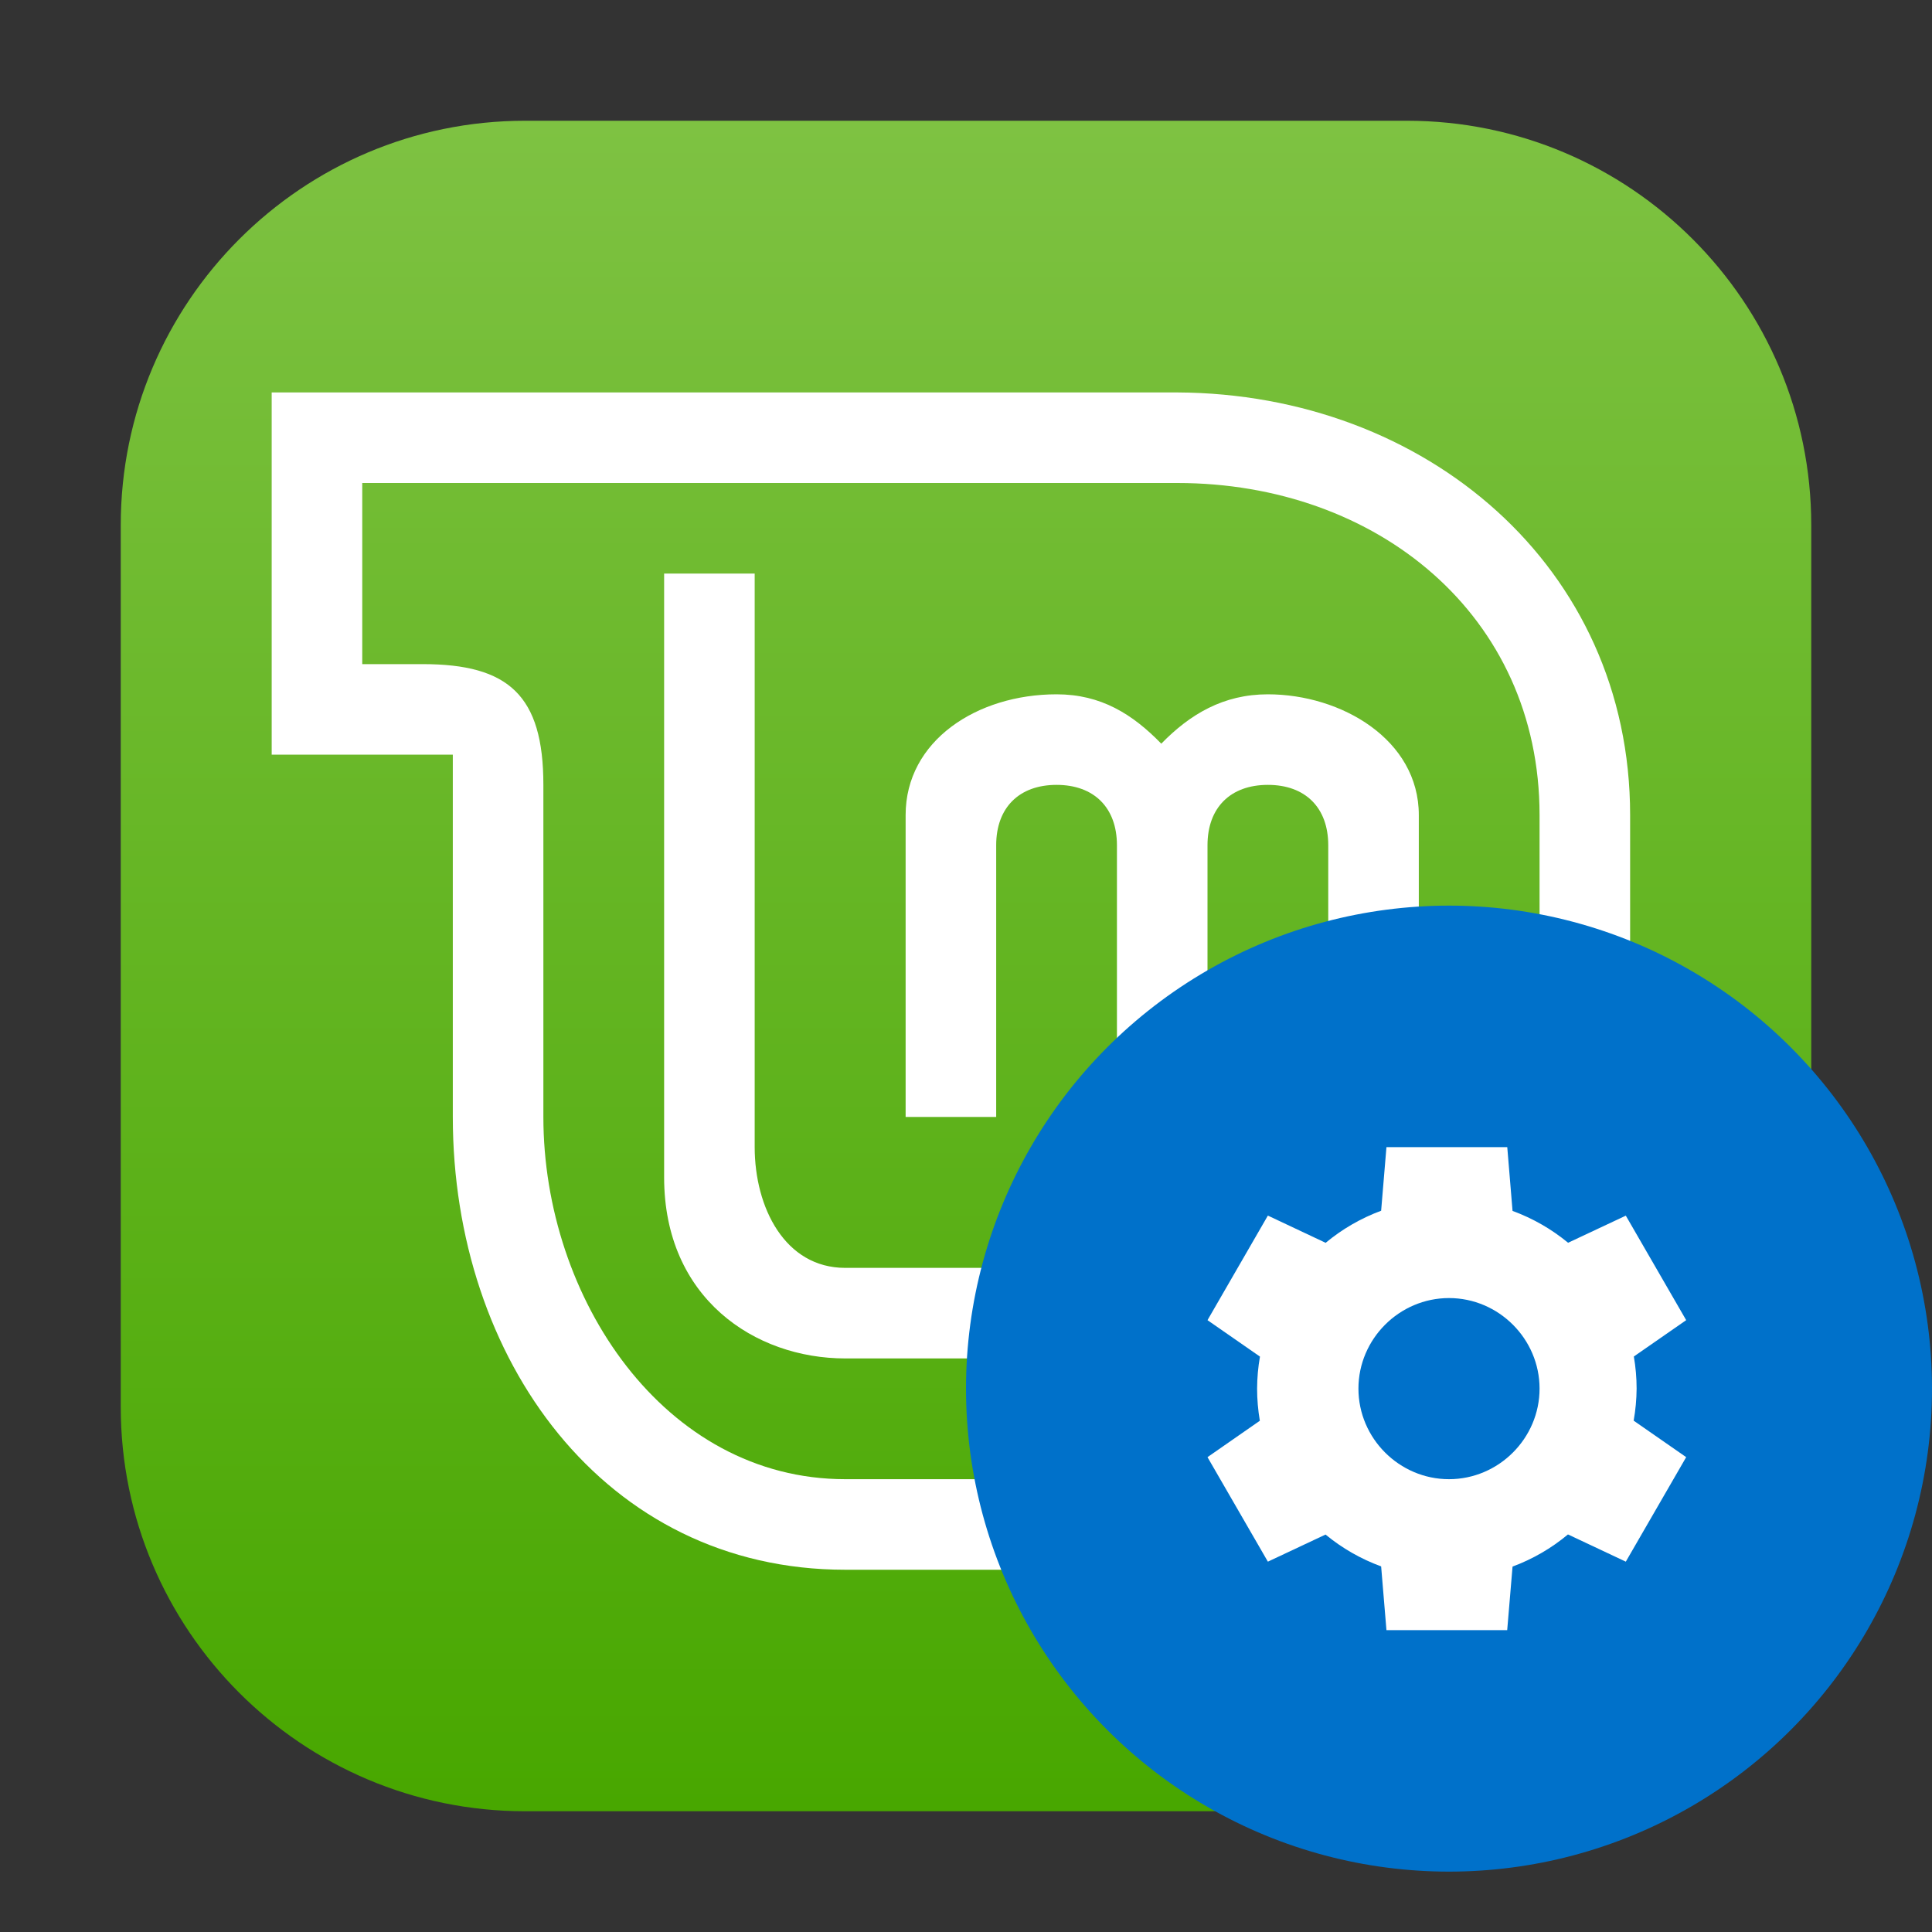 <?xml version="1.0" encoding="UTF-8" standalone="no"?><!DOCTYPE svg PUBLIC "-//W3C//DTD SVG 1.1//EN" "http://www.w3.org/Graphics/SVG/1.1/DTD/svg11.dtd"><svg width="100%" height="100%" viewBox="0 0 64 64" version="1.1" xmlns="http://www.w3.org/2000/svg" xmlns:xlink="http://www.w3.org/1999/xlink" xml:space="preserve" xmlns:serif="http://www.serif.com/" style="fill-rule:evenodd;clip-rule:evenodd;stroke-linejoin:round;stroke-miterlimit:1.414;"><rect x="0" y="0" width="64" height="64" fill="#333333" stroke="none"/><path d="M60,17.394c0,-7.393 -6.001,-13.394 -13.394,-13.394l-29.212,0c-7.393,0 -13.394,6.001 -13.394,13.394l0,29.212c0,7.393 6.001,13.394 13.394,13.394l29.212,0c7.393,0 13.394,-6.001 13.394,-13.394l0,-29.212Z" style="fill:url(#_Linear1);"/><path d="M22,19l0,20c0,4 3,6 6,6l14,0c3.324,0 5,-1.676 5,-5l0,-13c0,-2.499 -2.568,-4 -5,-4c-1.473,0 -2.577,0.657 -3.531,1.635c-0.953,-0.978 -1.996,-1.635 -3.469,-1.635c-2.636,0 -5,1.537 -5,4l0,10l3,0l0,-9c0,-1.243 0.757,-2 2,-2c1.243,0 2,0.757 2,2l0,9l3,0l0,-9c0,-1.243 0.757,-2 2,-2c1.243,0 2,0.757 2,2l0,12c0,1.662 -0.338,2 -2,2l-14,0c-2,0 -3,-2 -3,-4l0,-19l-3,0Z" style="fill:#fff;fill-rule:nonzero;"/><path d="M9,13l0,12l6,0l0,12c0,8 5,15 13,15l26,0l0,-25c0,-8.226 -6.774,-13.96 -15,-14l-30,0Zm3,3l27,0c6.615,0 12,4.385 12,11l0,22l-23,0c-6,0 -10,-6 -10,-12l0,-11c0,-2.965 -1.152,-4 -4,-4l-2,0l0,-6Z" style="fill:#fff;fill-rule:nonzero;"/><circle cx="48" cy="46" r="16" style="fill:#0071ca;"/><path d="M45.928,38l-0.176,2.107c-0.669,0.248 -1.29,0.607 -1.838,1.063l-1.914,-0.902l-2,3.464l1.738,1.207c-0.062,0.35 -0.093,0.705 -0.095,1.061c0,0.357 0.031,0.713 0.091,1.064l-1.734,1.206l2,3.462l1.91,-0.898c0.55,0.454 1.173,0.81 1.842,1.055l0.176,2.111l4,0l0.177,-2.105c0.668,-0.248 1.289,-0.608 1.836,-1.065l1.916,0.902l2,-3.462l-1.74,-1.209c0.063,-0.35 0.095,-0.705 0.098,-1.061c0,-0.357 -0.031,-0.713 -0.092,-1.064l1.734,-1.204l-2,-3.462l-1.912,0.898c-0.549,-0.453 -1.171,-0.81 -1.84,-1.055l-0.175,-2.113l-4,0l-0.002,0Zm2.072,5c1.646,0 3,1.354 3,3c0,1.646 -1.354,3 -3,3c-1.646,0 -3,-1.354 -3,-3c0,-1.646 1.354,-3 3,-3Z" style="fill:#fff;fill-rule:nonzero;"/><defs><linearGradient id="_Linear1" x1="0" y1="0" x2="1" y2="0" gradientUnits="userSpaceOnUse" gradientTransform="matrix(-0.52,-56,56,-0.52,30.834,60)"><stop offset="0" style="stop-color:#48a700;stop-opacity:1"/><stop offset="1" style="stop-color:#7ec242;stop-opacity:1"/></linearGradient></defs></svg>